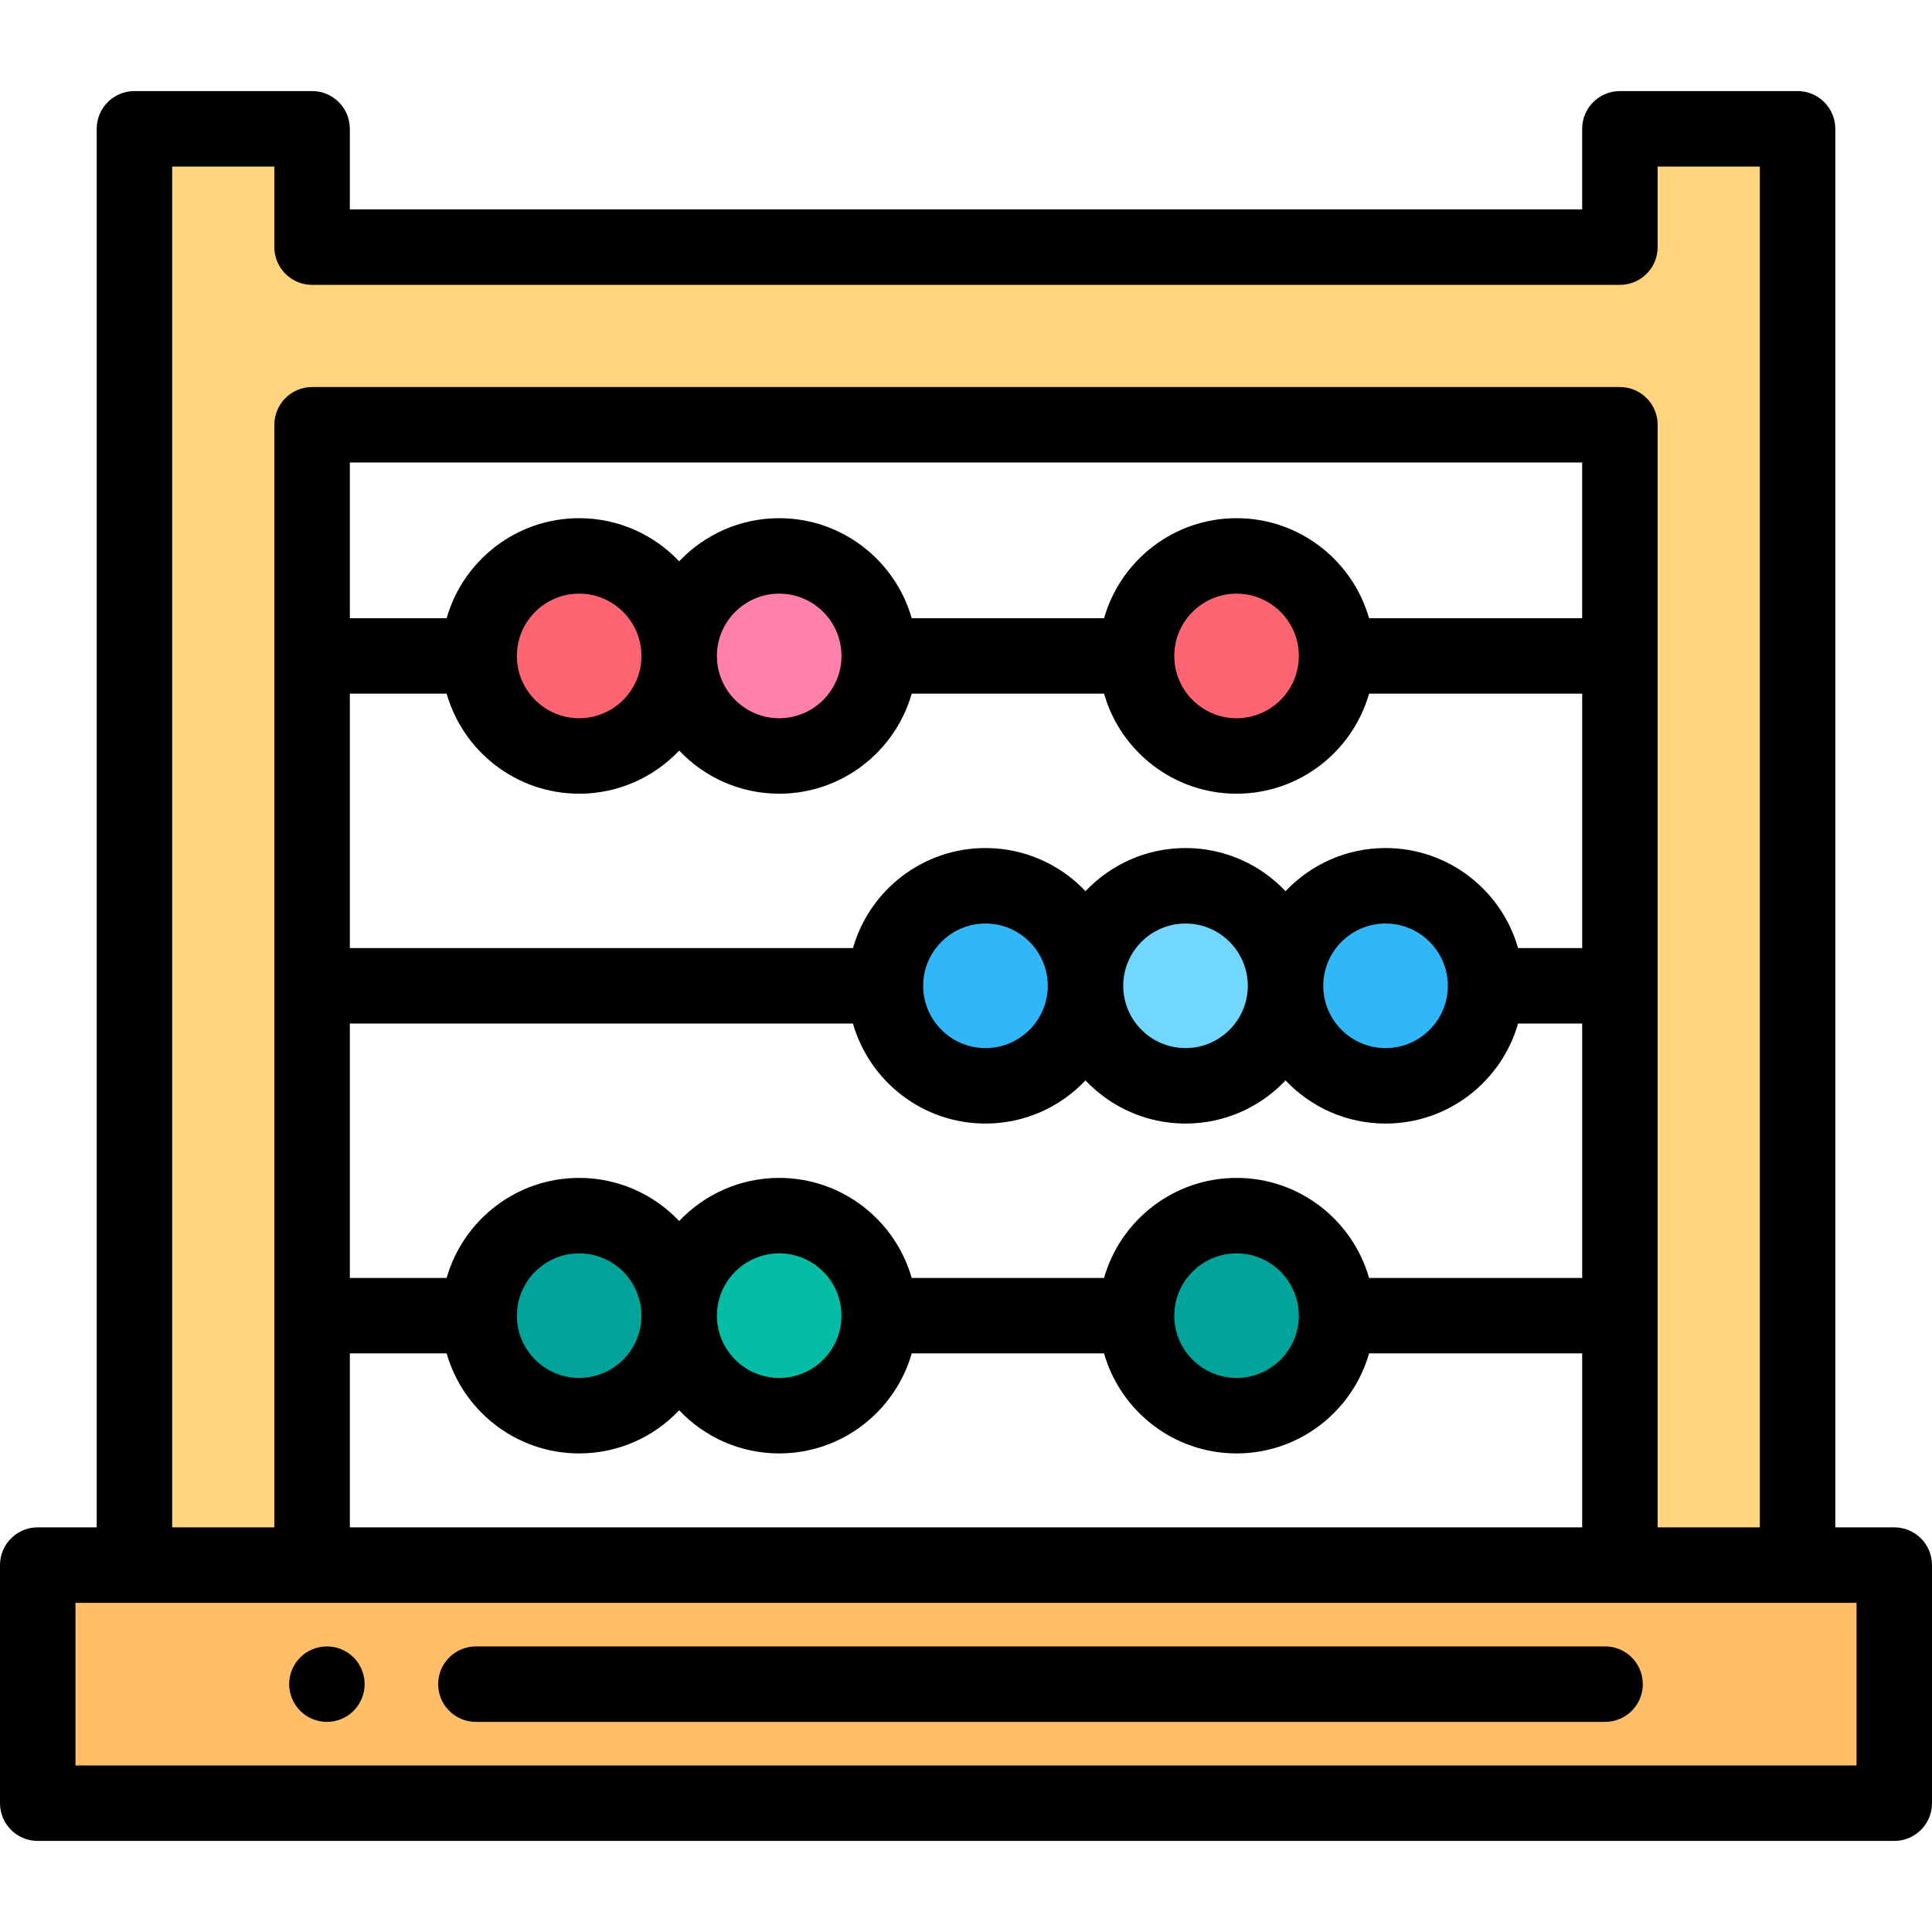 <?xml version="1.0" encoding="iso-8859-1"?>
<!-- Generator: Adobe Illustrator 19.0.0, SVG Export Plug-In . SVG Version: 6.00 Build 0)  -->
<svg version="1.1" id="Capa_1" xmlns="http://www.w3.org/2000/svg" xmlns:xlink="http://www.w3.org/1999/xlink" x="0px" y="0px"
	 viewBox="0 0 511.999 511.999" style="enable-background:new 0 0 511.999 511.999;" xml:space="preserve">
<polygon style="fill:#FFD47F;" points="429.29,34.135 429.29,65.491 82.709,65.491 82.709,34.135 35.63,34.135 35.63,414.763 
	82.709,414.763 82.709,112.57 429.29,112.57 429.29,414.763 476.37,414.763 476.37,34.135 "/>
<rect x="10" y="414.761" style="fill:#FFBE67;" width="492" height="63.1"/>
<circle style="fill:#72D7FF;" cx="314.17" cy="261.25" r="26.507"/>
<g>
	<circle style="fill:#30B7FA;" cx="261.16" cy="261.25" r="26.507"/>
	<circle style="fill:#30B7FA;" cx="367.19" cy="261.25" r="26.507"/>
</g>
<circle style="fill:#FF6472;" cx="153.48" cy="173.831" r="26.507"/>
<circle style="fill:#FF80A9;" cx="206.5" cy="173.831" r="26.507"/>
<circle style="fill:#FF6472;" cx="327.7" cy="173.831" r="26.507"/>
<circle style="fill:#00A399;" cx="153.48" cy="348.661" r="26.507"/>
<circle style="fill:#05BDA5;" cx="206.5" cy="348.661" r="26.507"/>
<circle style="fill:#00A399;" cx="327.7" cy="348.661" r="26.507"/>
<path d="M501.999,404.763H486.37V34.135c0-5.522-4.477-10-10-10h-47.08c-5.523,0-10,4.477-10,10v21.356H92.709V34.135
	c0-5.522-4.477-10-10-10h-47.08c-5.523,0-10,4.477-10,10v370.628H10c-5.523,0-10,4.477-10,10v63.102c0,5.523,4.477,10,10,10h491.999
	c5.523,0,10-4.477,10-10v-63.102C511.999,409.241,507.522,404.763,501.999,404.763z M45.629,44.135h27.079v21.356
	c0,5.522,4.477,10,10,10H429.29c5.523,0,10-4.478,10-10V44.135h27.079v360.628H439.29V112.57c0-5.522-4.477-10-10-10H82.709
	c-5.523,0-10,4.478-10,10v292.193h-27.08V44.135z M92.709,404.763v-46.1h25.658c4.359,15.284,18.451,26.507,35.115,26.507
	c10.428,0,19.848-4.395,26.507-11.43c6.659,7.035,16.079,11.43,26.507,11.43c16.664,0,30.756-11.223,35.115-26.507h50.974
	c4.359,15.284,18.451,26.507,35.115,26.507s30.756-11.223,35.115-26.507h56.477v46.1H92.709z M362.814,338.664
	c-4.359-15.285-18.451-26.508-35.115-26.508s-30.756,11.223-35.115,26.508H241.61c-4.359-15.285-18.451-26.508-35.115-26.508
	c-10.428,0-19.848,4.395-26.507,11.43c-6.659-7.035-16.079-11.43-26.507-11.43c-16.664,0-30.756,11.223-35.115,26.508H92.709
	v-67.416h133.335c4.359,15.284,18.451,26.507,35.115,26.507c10.428,0,19.849-4.395,26.507-11.43
	c6.659,7.035,16.079,11.43,26.507,11.43c10.428,0,19.848-4.395,26.507-11.43c6.659,7.035,16.079,11.43,26.507,11.43
	c16.664,0,30.756-11.223,35.115-26.507h16.99v67.416L362.814,338.664L362.814,338.664z M344.206,348.664
	c0,9.102-7.405,16.507-16.507,16.507s-16.507-7.405-16.507-16.507c0-9.103,7.405-16.508,16.507-16.508
	S344.206,339.561,344.206,348.664z M223.002,348.664c0,9.102-7.405,16.507-16.507,16.507s-16.507-7.405-16.507-16.507
	c0-9.103,7.405-16.508,16.507-16.508C215.598,332.156,223.002,339.561,223.002,348.664z M169.989,348.664
	c0,9.102-7.405,16.507-16.507,16.507s-16.507-7.405-16.507-16.507c0-9.103,7.405-16.508,16.507-16.508
	S169.989,339.561,169.989,348.664z M118.367,183.831c4.359,15.285,18.451,26.508,35.115,26.508c10.428,0,19.848-4.395,26.507-11.43
	c6.659,7.035,16.079,11.43,26.507,11.43c16.664,0,30.756-11.223,35.115-26.508h50.974c4.359,15.285,18.451,26.508,35.115,26.508
	s30.756-11.223,35.115-26.508h56.477v67.416h-16.99c-4.359-15.284-18.451-26.507-35.115-26.507c-10.428,0-19.848,4.395-26.507,11.43
	c-6.659-7.035-16.079-11.43-26.507-11.43c-10.428,0-19.848,4.395-26.507,11.43c-6.659-7.035-16.079-11.43-26.507-11.43
	c-16.664,0-30.756,11.223-35.115,26.507H92.709v-67.416H118.367z M136.975,173.831c0-9.102,7.405-16.507,16.507-16.507
	s16.507,7.405,16.507,16.507c0,9.103-7.405,16.508-16.507,16.508C144.38,190.339,136.975,182.934,136.975,173.831z M189.989,173.831
	c0-9.102,7.405-16.507,16.507-16.507s16.507,7.405,16.507,16.507c0,9.103-7.405,16.508-16.507,16.508
	C197.393,190.339,189.989,182.934,189.989,173.831z M311.192,173.831c0-9.102,7.405-16.507,16.507-16.507
	s16.507,7.405,16.507,16.507c0,9.103-7.405,16.508-16.507,16.508C318.597,190.339,311.192,182.934,311.192,173.831z
	 M383.693,261.248c0,9.101-7.405,16.507-16.507,16.507s-16.507-7.405-16.507-16.507c0-9.102,7.405-16.507,16.507-16.507
	S383.693,252.146,383.693,261.248z M330.679,261.248c0,9.101-7.405,16.507-16.507,16.507s-16.507-7.405-16.507-16.507
	c0-9.102,7.405-16.507,16.507-16.507S330.679,252.146,330.679,261.248z M277.665,261.248c0,9.101-7.405,16.507-16.507,16.507
	c-9.102,0-16.507-7.405-16.507-16.507c0-9.102,7.405-16.507,16.507-16.507C270.26,244.741,277.665,252.146,277.665,261.248z
	 M419.29,163.831h-56.477c-4.359-15.284-18.451-26.507-35.115-26.507s-30.756,11.223-35.115,26.507H241.61
	c-4.359-15.284-18.451-26.507-35.115-26.507c-10.428,0-19.848,4.395-26.507,11.43c-6.659-7.035-16.079-11.43-26.507-11.43
	c-16.664,0-30.756,11.223-35.115,26.507H92.709V122.57H419.29V163.831z M491.999,467.866H20v-43.102h471.999V467.866z"/>
<path d="M86.629,456.32c-2.63,0-5.21-1.069-7.07-2.939c-0.461-0.46-0.87-0.97-1.24-1.521c-0.36-0.54-0.67-1.119-0.92-1.72
	c-0.25-0.6-0.44-1.229-0.57-1.87c-0.13-0.649-0.2-1.3-0.2-1.96c0-0.649,0.07-1.3,0.2-1.95c0.13-0.64,0.32-1.27,0.57-1.869
	c0.25-0.601,0.56-1.181,0.92-1.73c0.36-0.54,0.78-1.06,1.24-1.52c0.46-0.461,0.97-0.881,1.52-1.24c0.54-0.36,1.13-0.67,1.73-0.92
	c0.6-0.25,1.23-0.44,1.87-0.57c1.29-0.26,2.62-0.26,3.91,0c0.64,0.13,1.27,0.32,1.87,0.57c0.6,0.25,1.18,0.56,1.73,0.92
	c0.54,0.359,1.05,0.779,1.52,1.24c0.46,0.46,0.87,0.98,1.24,1.52c0.36,0.55,0.67,1.13,0.92,1.73s0.44,1.23,0.57,1.869
	c0.13,0.65,0.19,1.301,0.19,1.95c0,0.66-0.06,1.31-0.19,1.96c-0.13,0.641-0.32,1.27-0.57,1.87c-0.25,0.601-0.56,1.18-0.92,1.72
	c-0.37,0.551-0.78,1.061-1.24,1.521c-0.47,0.47-0.98,0.88-1.52,1.25c-0.55,0.36-1.13,0.67-1.73,0.92c-0.6,0.25-1.23,0.44-1.87,0.57
	C87.939,456.251,87.289,456.32,86.629,456.32z"/>
<path d="M425.365,456.315H126.12c-5.523,0-10-4.478-10-10s4.477-10,10-10h299.245c5.523,0,10,4.478,10,10
	S430.888,456.315,425.365,456.315z"/>
<g>
</g>
<g>
</g>
<g>
</g>
<g>
</g>
<g>
</g>
<g>
</g>
<g>
</g>
<g>
</g>
<g>
</g>
<g>
</g>
<g>
</g>
<g>
</g>
<g>
</g>
<g>
</g>
<g>
</g>
</svg>
